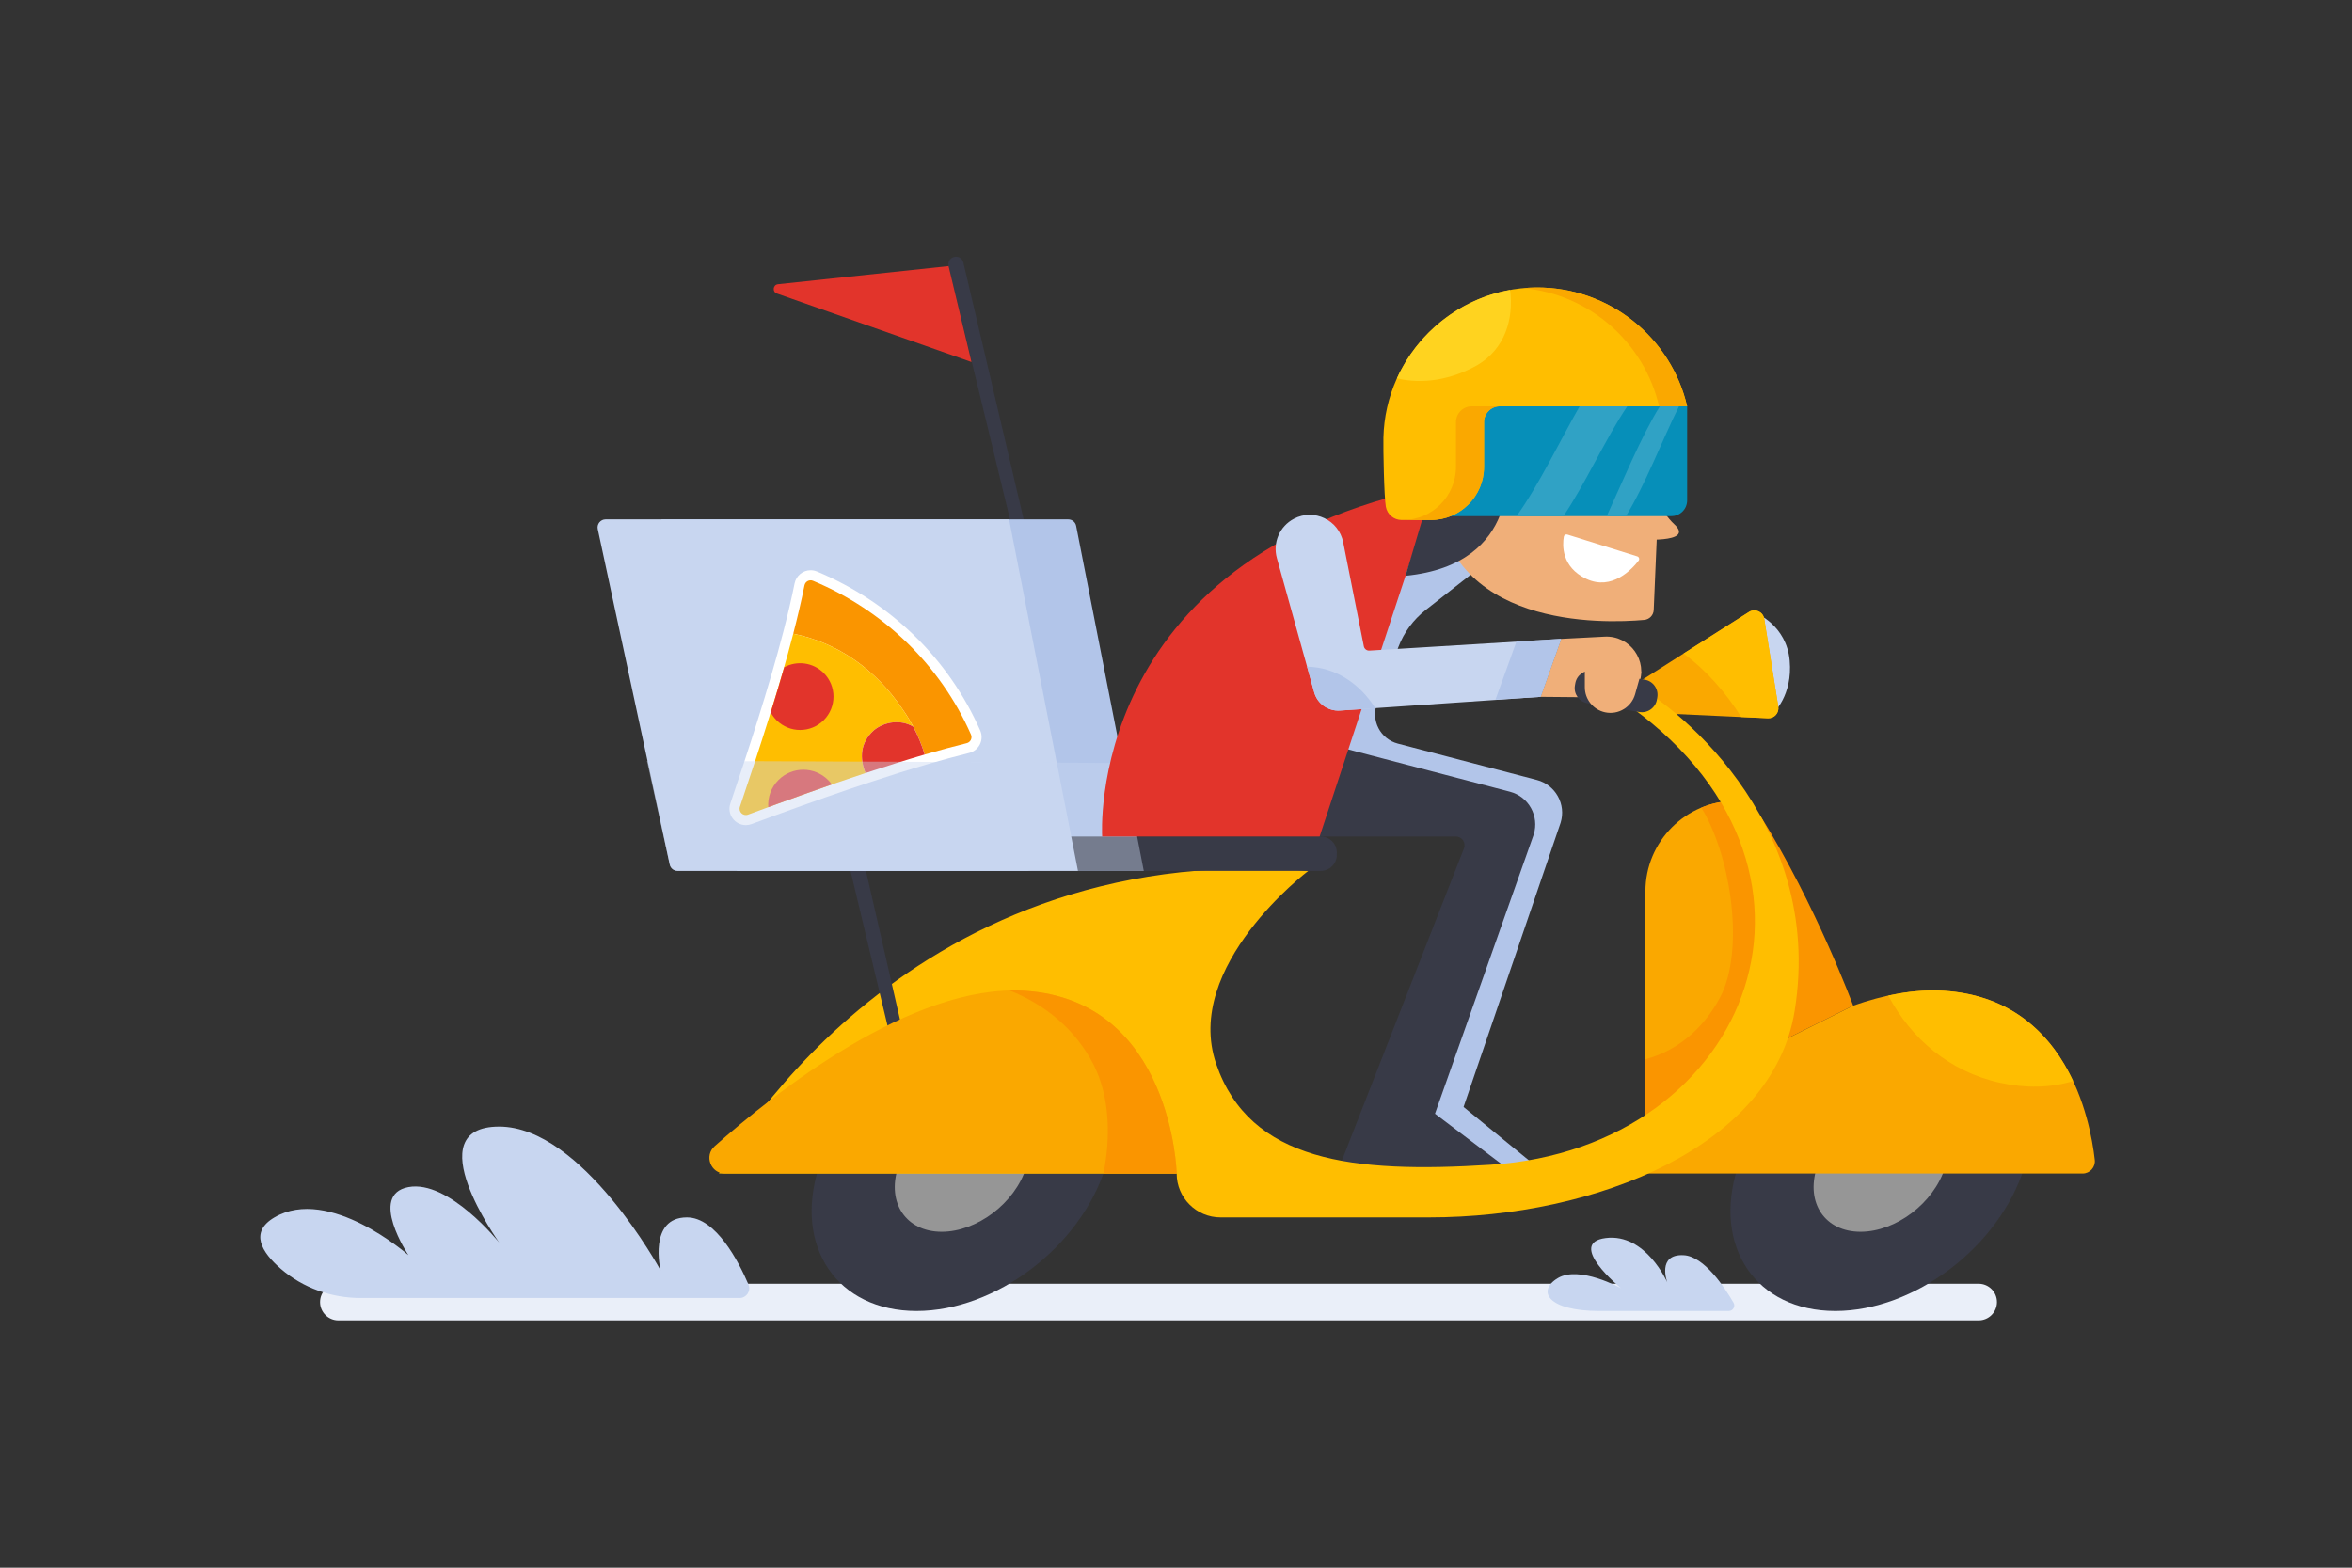 <?xml version="1.0" encoding="utf-8"?>
<!-- Generator: Adobe Illustrator 19.1.1, SVG Export Plug-In . SVG Version: 6.00 Build 0)  -->
<svg version="1.1" xmlns="http://www.w3.org/2000/svg" xmlns:xlink="http://www.w3.org/1999/xlink" x="0px" y="0px"
	 viewBox="0 0 1500 1000" enable-background="new 0 0 1500 1000" xml:space="preserve">
<rect x="0" y="0" width="1500" height="1000" fill="#333333" stroke="none"/>
<g id="background">
	<g>
		<rect x="0" fill="rgba(0,0,0,0)" width="1500" height="1000"/>
		<path fill="#EAEFF9" d="M1261.877,842.25H215.805c-6.455,0-11.687-5.233-11.687-11.687l0,0c0-6.455,5.233-11.687,11.687-11.687
			h1046.072c6.455,0,11.687,5.233,11.687,11.687l0,0C1273.564,837.017,1268.332,842.25,1261.877,842.25z"/>
		<g>
			<g>
				<path fill="#F0AF79" d="M995.654,407.546l27.706-1.433c16.217-0.839,27.817,15.447,21.724,30.499l-3.409,8.422l-59.155-0.524
					L995.654,407.546z"/>
				<path fill="#B2C5E9" d="M839.059,526.091h106.554c3.918,0,6.609,3.942,5.183,7.591l-81.084,207.392l112.996,5.36l-49.312-40.318
					l61.887-181.282c3.661-11.756-3.236-24.188-15.148-27.304l-88.692-23.201c-11.146-2.916-17.306-14.849-13.229-25.624
					l13.605-35.951c3.521-9.303,9.521-17.465,17.35-23.601l61.369-48.099l-145.611-3.389L839.059,526.091z"/>
				<path fill="#383A47" d="M821.907,533.595h106.554c3.918,0,6.609,3.942,5.183,7.591l-81.084,207.392h112.996l-50.384-38.174
					l62.959-178.066c3.661-11.756-3.236-24.188-15.148-27.304L821.907,468.13V533.595z"/>
				<g>
					<path fill="#C8D6F0" d="M1120.107,391.247c0,0,19.207,7.589,21.258,30.073c2.052,22.484-10.551,33.59-10.551,33.59
						L1120.107,391.247z"/>
					<g>
						<path fill="#FAA800" d="M1038.617,439.186l77.026-48.969c3.884-2.236,8.803,0.11,9.511,4.535l8.96,56.002
							c0.639,3.994-2.542,7.572-6.584,7.404l-72.998-3.363L1038.617,439.186z"/>
					</g>
					<path fill="#FFBE00" d="M1134.114,450.753l-8.96-56.002c-0.708-4.425-5.628-6.77-9.511-4.535l-41.95,26.67
						c14.636,10.743,26.901,24.883,36.792,40.486l17.046,0.785C1131.572,458.325,1134.753,454.748,1134.114,450.753z"/>
					<path fill="#383A47" d="M655.449,342.394l-41.046-174.878c-0.504-2.204-2.464-3.766-4.725-3.766l0,0
						c-3.133,0-5.442,2.927-4.714,5.974l41.853,172.671H655.449z"/>
					<g>
						<path fill="#383A47" d="M1290.937,744.847c-16.026,50.48-69.939,91.403-120.42,91.403s-78.411-40.922-62.386-91.403
							c16.026-50.48,69.939-91.403,120.42-91.403S1306.962,694.367,1290.937,744.847z"/>
						<path fill="#969696" d="M1240.415,744.847c-7.168,22.578-31.281,40.881-53.859,40.881c-22.578,0-35.071-18.303-27.903-40.881
							c7.168-22.578,31.281-40.881,53.859-40.881C1235.09,703.966,1247.583,722.269,1240.415,744.847z"/>
					</g>
					<g>
						<path fill="#383A47" d="M704.948,744.847c-16.026,50.48-69.939,91.403-120.419,91.403s-78.412-40.922-62.386-91.403
							c16.026-50.48,69.939-91.403,120.419-91.403S720.974,694.367,704.948,744.847z"/>
						<path fill="#969696" d="M654.427,744.847c-7.168,22.578-31.281,40.881-53.859,40.881c-22.578,0-35.071-18.303-27.903-40.881
							c7.168-22.578,31.281-40.881,53.859-40.881C649.102,703.966,661.594,722.269,654.427,744.847z"/>
					</g>
					<path fill="#FAA800" d="M1118.786,672.887c-31.847,19.968-59.548,42.9-76.801,58.242c-6.863,6.103-2.536,17.449,6.647,17.449
						h279.541c4.667,0,8.297-4.053,7.777-8.691c-2.936-26.2-18.192-102.927-96.311-107.894c-18.561-1.18-38.198,2.628-57.768,9.494
						L1118.786,672.887z"/>
					<path fill="#FFBE00" d="M1275.527,690.679c16.506,3.588,32.046,3.311,46.63-1.109c-12.832-27.428-37.002-54.683-82.518-57.577
						c-11.466-0.729-23.343,0.45-35.36,3.073C1218.71,662.445,1243.344,683.639,1275.527,690.679z"/>
					<path fill="#FA9500" d="M1118.786,672.887l-6.925-155.603l10.882,3.18c35.442,56.894,59.128,121.022,59.128,121.022
						L1118.786,672.887z"/>
					<path fill="#FAA800" d="M1124.92,574.259l-17.721-63.503c-31.937,0-57.826,25.89-57.826,57.826v176.265l75.547-57.826V574.259z
						"/>
					<path fill="#FA9500" d="M1124.919,687.021l0-112.762l-17.721-63.503c-7.859,0-15.349,1.575-22.181,4.415
						c17.778,28.627,27.555,86.115,13.467,118.049c-10.039,20.914-27.259,36.604-49.112,42.488v69.14L1124.919,687.021z"/>
					<path fill="#FFBE00" d="M834.372,555.513c0,0-80.211,60.624-58.759,123.114c21.452,62.49,87.223,69.951,174.895,64.355
						c167.372-10.683,237.056-191.872,83.23-296.453c-3.106-2.112-3.776-6.411-1.43-9.344l0,0c1.844-2.305,5.018-3.066,7.698-1.829
						c23.154,10.684,124.599,86.415,104.5,209.694c-13.99,85.807-125.912,131.508-233.17,131.508H778.411
						c-15.453,0-27.98-12.527-27.98-27.98l0,0H458.501C458.501,748.578,571.356,534.061,834.372,555.513z"/>
					<polygon fill="#383A47" points="579.276,673.599 548.545,539.24 538.539,539.24 570.642,673.599 					"/>
					<path fill="#FAA800" d="M750.431,748.578c0,0-2.687-110.589-96.999-116.585c-71.862-4.569-159.841,65.513-197.653,99.136
						c-6.862,6.102-2.537,17.449,6.646,17.449H750.431z"/>
					<path fill="#FA9500" d="M653.432,631.993c-3.139-0.2-6.31-0.248-9.505-0.172c22.64,8.974,41.999,24.793,53.627,47.496
						c10.11,20.219,10.947,45.734,6.16,69.262h46.717C750.431,748.578,747.744,637.989,653.432,631.993z"/>
					<g>
						<path fill="#B2C5E9" d="M729.445,555.513l-43.13-220.058c-0.468-2.418-2.586-4.164-5.049-4.164H421.821l48.173,224.223
							H729.445z"/>
						<path fill="#383A47" d="M658.525,533.595h183.811c5.646,0,10.223,4.577,10.223,10.223v1.472
							c0,5.646-4.577,10.223-10.223,10.223H658.525c-5.646,0-10.223-4.577-10.223-10.223v-1.472
							C648.302,538.172,652.879,533.595,658.525,533.595z"/>
						<path fill="#C8D6F0" d="M687.475,555.513L643.538,331.29H386.25c-3.286,0-5.729,3.04-5.022,6.25l45.906,213.938
							c0.52,2.357,2.608,4.036,5.022,4.036H687.475z"/>
						<g>
							<path fill="#FFFFFF" d="M625.134,465.979c-20.159-45.783-57.143-81.806-104.14-101.43c-1.28-0.535-2.629-0.806-4.009-0.806
								c-4.95,0-9.252,3.528-10.23,8.387c-1.854,9.202-4.24,19.463-7.093,30.499c-9.449,36.559-23.066,77.944-33.874,109.912
								c-1.091,3.224-0.583,6.655,1.394,9.41c1.965,2.739,5.132,4.374,8.471,4.374c1.241,0,2.47-0.222,3.649-0.661
								c5.093-1.89,10.04-3.712,14.863-5.476c0.506-0.185,1.011-0.37,1.514-0.553c21.938-8.01,41.147-14.733,58.346-20.425
								c13.534-4.479,26.135-8.421,37.457-11.718l0.054-0.016c9.47-2.758,18.395-5.17,26.53-7.17
								c3.005-0.739,5.513-2.755,6.879-5.532C626.308,472.007,626.377,468.8,625.134,465.979z"/>
							<g>
								<path fill="#FA9500" d="M575.464,452.183c6.402,9.07,11.123,18.812,14.274,29.119c9.302-2.708,18.265-5.143,26.792-7.24
									c2.412-0.593,3.719-3.217,2.718-5.49c-19.501-44.289-55.724-79.293-100.732-98.087c-2.328-0.972-4.958,0.443-5.456,2.916
									c-1.961,9.733-4.386,20.064-7.17,30.838C534.164,409.905,558.391,426.914,575.464,452.183z"/>
								<path fill="#FFBE00" d="M557.348,465.806c6.952-5.688,17.34-6.952,25.061-2.274c-2.049-3.887-4.352-7.676-6.945-11.349
									c-17.073-25.269-41.3-42.278-69.574-47.944c-8.765,33.915-21.122,72.246-34.009,110.363
									c-1.079,3.19,2.027,6.206,5.184,5.034c25.419-9.433,50.818-18.548,74.939-26.531
									C548.193,483.808,548.484,473.737,557.348,465.806z"/>
								<path fill="#E2342B" d="M582.409,463.532c-7.721-4.678-18.109-3.414-25.061,2.274c-8.864,7.931-9.156,18.002-5.343,27.299
									c13.016-4.307,25.666-8.29,37.733-11.803C587.863,475.169,585.419,469.242,582.409,463.532z"/>
								<path fill="#E2342B" d="M525.327,459.401c8.314-8.314,8.314-21.793,0-30.107c-6.824-6.824-17.127-8.042-25.198-3.663
									c-2.661,9.38-5.547,19.022-8.591,28.828c0.959,1.774,2.183,3.443,3.682,4.942
									C503.533,467.715,517.013,467.715,525.327,459.401z"/>
								<path fill="#E2342B" d="M528.12,497.548c-8.742-8.742-22.915-8.742-31.657,0c-4.753,4.753-6.916,11.111-6.5,17.33
									c13.65-5.004,27.234-9.878,40.555-14.493C529.808,499.391,529.012,498.44,528.12,497.548z"/>
							</g>
						</g>
						<path opacity="0.42" fill="#C8D6F0" d="M412.572,485.416l14.562,66.061c0.52,2.357,2.608,4.035,5.022,4.035h37.838h217.481
							h41.971l-13.314-68.729C629.673,486.044,498.899,485.521,412.572,485.416z"/>
					</g>
					<path fill="#E2342B" d="M604.963,169.724l-108.784,11.568c-3.247,0.345-3.774,4.853-0.694,5.938l124.102,43.7L604.963,169.724z
						"/>
					<path fill="#383A47" d="M1045.472,454.18l-33.089-5.629c-5.309-0.903-8.88-5.938-7.977-11.247l0.235-1.384
						c0.903-5.309,5.938-8.88,11.247-7.977l33.089,5.629c5.308,0.903,8.88,5.938,7.977,11.247l-0.235,1.384
						C1055.816,451.512,1050.78,455.083,1045.472,454.18z"/>
				</g>
				<g>
					<path fill="#F0AF79" d="M1046.731,428.755l-3.92,14.032c-2.316,8.291-10.667,13.363-19.092,11.596h0
						c-7.567-1.587-12.987-8.261-12.987-15.993v-21.829L1046.731,428.755z"/>
				</g>
				<path fill="#E2342B" d="M841.6,533.595H702.914c0,0-11.792-177.485,212.258-223.315L841.6,533.595z"/>
				<g>
					<path fill="#F0AF79" d="M1058.266,304.305l-3.599,84.787c-0.141,3.329-2.727,6.031-6.046,6.331
						c-25.645,2.317-127.753,5.966-132.911-82.088L1058.266,304.305z"/>
					<path fill="#F0AF79" d="M1052.423,310.524c0,0,6.314,15.502,15.427,23.961c13.453,12.487-23.602,9.592-25.946,9.271
						C1039.56,343.436,1052.423,310.524,1052.423,310.524z"/>
					<path fill="#383A47" d="M960.704,295.281c0,0,10.737,64.646-64.318,72.017l18.785-63.288L960.704,295.281z"/>
					<g>
						<path fill="#068FB9" d="M920.384,329.227h145.574c5.534,0,10.02-4.486,10.02-10.02v-60.016H920.384V329.227z"/>
						<path fill="#30A2C5" d="M1007.397,259.192c-11.94,20.898-26.215,50.631-40.197,70.035h29.871
							c13.504-19.768,27.232-50.112,40.726-70.035H1007.397z"/>
						<path fill="#30A2C5" d="M1058.543,259.192c-12.007,19.459-24.261,49.199-33.834,70.035h12.22
							c12.003-19.219,23.582-49.484,33.854-70.035H1058.543z"/>
						<path fill="#FFBE00" d="M956.481,259.192h119.497c-10.166-43.695-49.518-76.187-96.395-75.81
							c-52.69,0.423-96.054,43.085-97.306,95.762c-0.163,6.851,0.381,37.663,1.559,44.137c0.884,4.861,5.104,8.405,10.045,8.405
							h18.688c18.702,0,33.864-15.161,33.864-33.864v-28.582C946.433,263.69,950.931,259.192,956.481,259.192z"/>
						<path fill="#FFD31F" d="M942.133,232.931c17.663-10.437,23.299-29.293,20.963-48.01c-32.13,5.784-59.031,27.381-72.182,56.41
							C907.439,245.318,925.601,242.19,942.133,232.931z"/>
						<g>
							<g>
								<g>
									<path fill="#FAA800" d="M928.555,269.239v28.582c0,18.702-15.161,33.864-33.864,33.864h17.878
										c18.703,0,33.864-15.161,33.864-33.864v-28.582c0-5.549,4.498-10.048,10.047-10.048h-17.878
										C933.054,259.192,928.555,263.69,928.555,269.239z"/>
								</g>
								<g>
									<path fill="#FAA800" d="M979.583,183.382c-2.748,0.022-5.468,0.166-8.161,0.413c42.519,3.829,77.222,34.759,86.677,75.397
										h17.878C1065.811,215.497,1026.46,183.005,979.583,183.382z"/>
								</g>
							</g>
						</g>
					</g>
				</g>
				<path fill="#FFFFFF" d="M1044.175,354.909l-44.612-13.946c-0.998-0.312-2.046,0.318-2.225,1.348
					c-0.895,5.136-1.72,19.363,14.362,26.955c16.342,7.716,29.17-6.25,33.334-11.644
					C1045.772,356.664,1045.329,355.27,1044.175,354.909z"/>
				<path fill="#C8D6F0" d="M814.332,356.001l23.824,85.645c2.013,7.236,8.816,12.076,16.312,11.603l128.052-8.74l13.134-36.964
					l-122.315,7.472c-1.704,0.096-3.218-1.078-3.55-2.752l-13.159-66.329c-2.825-14.239-18.536-21.769-31.405-15.053l0,0
					C816.121,335.636,811.579,346.107,814.332,356.001z"/>
				<path fill="#B2C5E9" d="M995.654,407.546l-28.508,1.601c-4.377,12.404-8.987,24.766-13.423,37.176l28.797-1.814L995.654,407.546
					z"/>
				<path fill="#B2C5E9" d="M833.599,425.263l4.558,16.384c2.013,7.236,8.816,12.076,16.312,11.603l22.701-1.43
					C867.238,435.984,851.558,425.547,833.599,425.263z"/>
			</g>
			<path fill="#C8D6F0" d="M471.649,827.974c4.444,0,7.442-4.537,5.689-8.62c-6.285-14.633-20.764-42.767-39.204-42.795
				c-24.923-0.038-16.883,33.728-16.883,33.728s-49.846-91.652-102.908-91.652s0,73.965,0,73.965s-32.159-40.198-57.886-35.374
				s0,43.414,0,43.414s-50.505-44.568-85.426-24.081c-16.141,9.469-8.05,22.323,4.077,32.81
				c14.114,12.205,32.335,18.606,50.994,18.606H471.649z"/>
			<path fill="#C8D6F0" d="M1102.533,836.25c2.702,0,4.398-2.922,3.045-5.26c-5.634-9.732-18.708-29.625-31.781-30.313
				c-17.331-0.912-10.49,17.331-10.49,17.331s-13.682-31.473-39.222-28.278c-25.54,3.195,9.627,31.927,9.627,31.927
				s-26.501-14.594-40.183-6.385c-13.682,8.209-6.377,20.979,26.456,20.979H1102.533z"/>
		</g>
	</g>
</g>
</svg>
